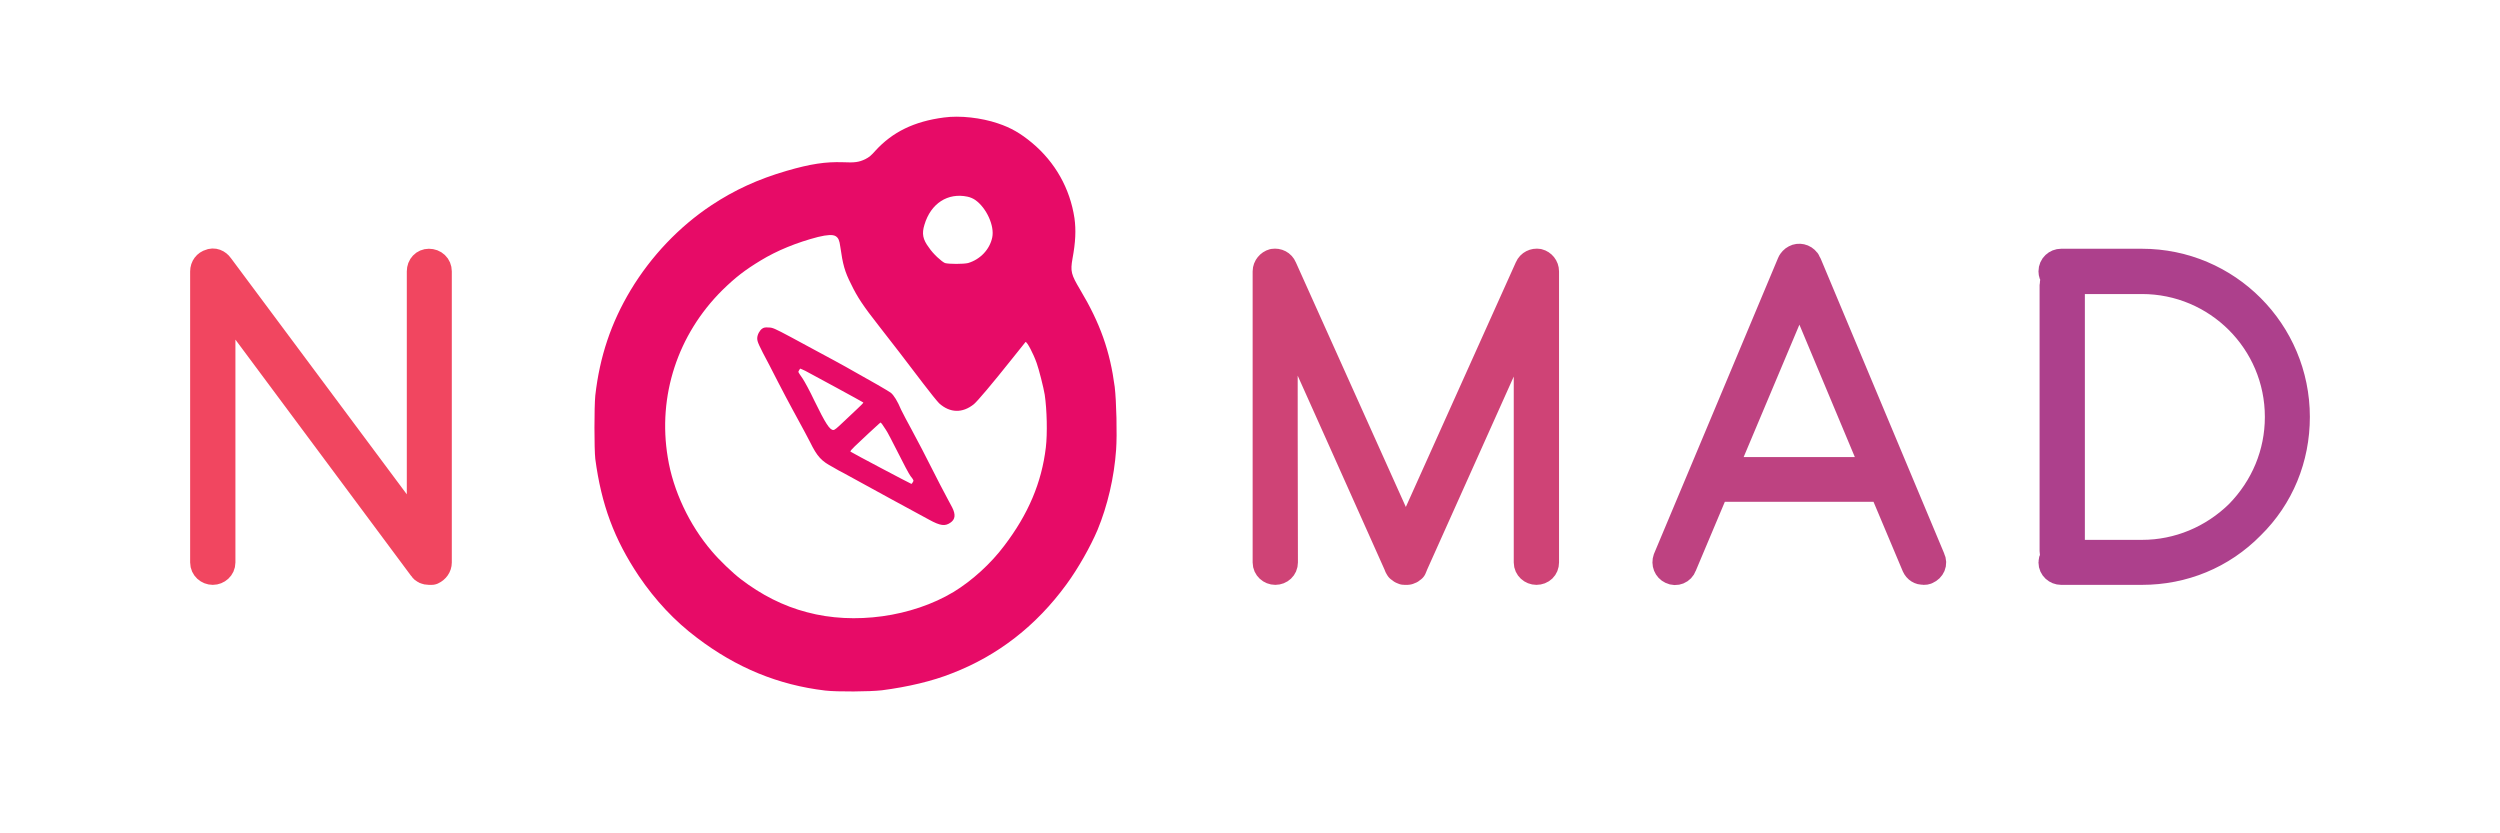 <svg version="1.2" xmlns="http://www.w3.org/2000/svg" viewBox="0 0 900 300" width="1800" height="600">
	<title>desktopLogo-svg</title>
	<style>
		.s0 { fill: #f14660;stroke: #f14660;stroke-linecap: round;stroke-linejoin: round;stroke-width: 10.9 }
		.s1 { fill: #cf4376;stroke: #cf4376;stroke-linecap: round;stroke-linejoin: round;stroke-width: 10.9 }
		.s2 { fill: #be4281;stroke: #be4281;stroke-linecap: round;stroke-linejoin: round;stroke-width: 10.9 }
		.s3 { fill: #ad408c;stroke: #ad408c;stroke-linecap: round;stroke-linejoin: round;stroke-width: 10.9 }
		.s4 { fill: #e70b67 }
	</style>
	<g id="logo-group">
		<g id="logo-center">
			<g id="title">
				<path id="path574114" class="s0" d="m157.2 97.7v104.8c0 1.1-0.7 2.1-1.8 2.6h-1c-0.8 0-1.6-0.3-2-1l-73.1-98.3v96.7c0 1.5-1.3 2.6-2.7 2.6-1.4 0-2.7-1.1-2.7-2.6v-104.8c0-1.3 0.8-2.3 1.9-2.6 1-0.5 2.2 0 2.9 1l73.2 98.3v-96.7c0-1.6 1.1-2.7 2.5-2.7 1.6 0 2.8 1.1 2.8 2.7z"/>
				<path id="path574118" class="s1" d="m555.8 97.7v104.8c0 1.5-1.1 2.6-2.7 2.6-1.4 0-2.7-1.1-2.7-2.6v-92.4l-41.9 93.4v0.1c-0.1 0.2-0.1 0.4-0.3 0.5v0.2c-0.2 0.1-0.3 0.3-0.6 0.3 0 0.2 0 0.2-0.2 0.2l-0.2 0.1c-0.1 0-0.1 0-0.3 0 0 0 0 0.2-0.1 0.2h-0.7-0.6c-0.2 0-0.2-0.2-0.2-0.2h-0.3l-0.2-0.1c-0.1 0-0.1 0-0.1-0.2-0.2 0-0.5-0.2-0.5-0.3-0.2 0-0.2-0.2-0.2-0.2l-0.3-0.5c0 0 0 0 0-0.1 0 0-41.7-93.3-41.9-93.4-0.2-0.1 0 92.4 0 92.4 0 1.5-1.2 2.6-2.7 2.6-1.4 0-2.7-1.1-2.7-2.6v-104.8c0-1.3 1-2.4 2.1-2.7 1.3-0.2 2.5 0.4 3 1.6l44.6 99.2 44.6-99.2c0.5-1.2 1.8-1.8 3-1.6 1.2 0.3 2.1 1.4 2.1 2.7z"/>
				<path id="path574120" fill-rule="evenodd" class="s2" d="m693.5 204.9c-0.3 0.2-0.6 0.2-1 0.2-1.1 0-2-0.5-2.5-1.6l-12.8-30.4q0.1-0.3 0.1-0.6c0-0.9-0.5-1.7-1.2-2.1l-28.3-67.6-28.3 67.2c-1.3 0.1-2.4 1.2-2.4 2.5 0 0.7 0.2 1.3 0.6 1.8l-12.3 29.2c-0.5 1.4-2.1 2.1-3.5 1.4-1.3-0.6-1.9-2.1-1.4-3.5 0 0 44.2-105.3 44.7-106.6 0.3-0.5 0.7-1 1.3-1.3 1.1-0.6 2.6-0.3 3.4 0.8 0 0 0.1 0 0.1 0.2 0.2 0.3 0.3 0.5 0.5 0.9l44.4 106c0.7 1.4 0 2.9-1.4 3.5zm-18.9-34.9h-54.8q-0.1 0-0.3 0l-1.8 4.3c0.5 0.6 1.3 0.9 2.1 0.9h54.8c1.4 0 2.4-0.8 2.6-2.1l-1.1-2.7q-0.6-0.4-1.5-0.4z"/>
				<path id="path574122" fill-rule="evenodd" class="s3" d="m826.1 150.1c0 14.7-5.6 28.5-16.1 38.8-10.4 10.6-24.2 16.2-38.9 16.2h-29.1c-1.4 0-2.7-1.1-2.7-2.6 0-0.9 0.5-1.7 1.1-2.2 0.5 0.5 1.2 0.8 2 0.8 1 0 1.9-0.5 2.3-1.3h26.4c13.3 0 25.8-5.3 35.2-14.5 9.3-9.5 14.5-21.9 14.5-35.2 0-27.5-22.3-49.7-49.7-49.7h-27.1c-0.5-0.3-1-0.5-1.6-0.5q-0.7 0-1.3 0.3c-1-0.4-1.8-1.4-1.8-2.5 0-1.6 1.3-2.7 2.7-2.7h29.1c30.4 0 55 24.7 55 55.1zm-84.1 49.7h2.7q0.4-0.6 0.4-1.4v-95.8c0-0.9-0.4-1.7-1.1-2.2h-2q-0.4 0-0.9-0.2c-0.8 0.5-1.4 1.4-1.4 2.4v95.8c0 0.8 0.3 1.4 0.7 1.9 0.5-0.3 1.1-0.5 1.6-0.5z"/>
			</g>
		</g>
	</g>
	<path id="Layer" fill-rule="evenodd" class="s4" d="m359.2 44.4c4.8 1.6 8.2 3.6 12.3 7 8.4 7 13.7 16.5 15.3 27.1 0.6 4.3 0.4 8.7-0.7 14.6-0.8 4.6-0.5 5.7 2.7 11.1 7.3 12.2 10.8 22.2 12.5 35.1 0.6 5 0.9 17.2 0.5 22.6-0.7 10-3.1 20.2-6.7 28.9-2.5 5.9-7 13.9-11.2 19.6-10.8 14.8-24.6 25.6-41.2 32-7 2.8-15.9 4.9-25.2 6.1-4.3 0.5-16.1 0.6-20.4 0.1-16.9-2-32-8.2-46.2-19-8-6-15-13.5-20.9-22.2-8.9-13.3-13.5-25.7-15.7-42.2-0.4-3.6-0.4-18.7 0-22.8 1.6-14.1 5.7-26.2 12.7-37.9 7.4-12.3 17.5-22.9 29.1-30.6 8.3-5.5 16.8-9.4 27.1-12.4 8.6-2.5 14-3.3 20.2-3.1 4.3 0.2 5.8 0 8.1-1.1 1.4-0.7 2.2-1.4 3.6-3 6.2-6.8 14-10.6 24.7-12 5.8-0.8 13.5 0.1 19.4 2.1zm-26.4 36.5c-1 3.2-0.6 5.3 1.6 8.2 1.5 2.3 4.6 5.1 5.8 5.6 1.4 0.4 6.6 0.4 8.3 0 4.4-1.3 7.8-4.9 8.7-9.2 0.9-4.2-2.1-10.7-6.1-13.5-0.7-0.5-1.8-1-2.8-1.2-7.1-1.5-13.2 2.4-15.5 10.1zm-38.3 4.4c-7.7 2-14.8 4.9-20.7 8.5-5.6 3.4-9 6-13.8 10.7-16 15.9-23.3 38-19.6 60.2 1.9 11.9 7.8 24.4 15.9 33.8 2.6 3.1 7.5 7.8 10.4 10 7.3 5.6 15.3 9.7 23.8 11.9 17 4.6 37.8 1.7 52.8-7.3 6.7-4.1 13.4-10.2 18.2-16.6 8.7-11.4 13.5-22.8 15-35.4 0.6-5 0.4-13.6-0.4-19-0.4-2.5-2.1-9.2-2.9-11.4-1.2-3.4-3.4-7.6-4-7.6 0 0-2.2 2.7-4.8 6-7.4 9.3-12.5 15.3-13.8 16.4-4.1 3.3-8.6 3.2-12.5-0.3-0.7-0.7-3.3-3.9-5.8-7.2-5.3-7-11.9-15.6-16-20.8-5.5-7-7.7-10.3-9.9-14.9-2.3-4.5-3-7.1-3.9-13.5-0.3-2.3-0.7-3.2-1.7-3.8-1-0.6-3-0.5-6.3 0.3zm-17.8 32.6c1.4 0 2.1 0.3 8.1 3.5 3.6 2 7.5 4 8.7 4.7 2.1 1.1 11.7 6.3 13.7 7.5 5.8 3.2 12.9 7.3 13.5 7.8 1.1 0.9 2.4 3 3.7 6.1 0.7 1.4 2.4 4.7 3.8 7.2 2.5 4.6 4.1 7.7 10.2 19.7 2 3.7 3.9 7.5 4.4 8.3 1.3 2.6 1.1 4.3-0.7 5.5-1.9 1.3-3.6 1.1-7.6-1.1-1.7-0.9-23.6-12.8-30.8-16.8-0.9-0.4-2.6-1.4-3.8-2.1-4.2-2.2-5.7-3.8-8.3-9.1-0.8-1.6-2.6-4.9-3.9-7.3-1.3-2.4-3.5-6.4-4.8-8.9-1.3-2.5-4-7.6-5.9-11.4-4-7.5-4.4-8.5-4.4-9.7 0-1.3 0.9-2.9 1.8-3.5 0.6-0.4 1.1-0.5 2.3-0.4zm11.4 14.8c-0.1 0-0.7 1-0.7 1.2 0 0.1 0.7 1.2 1.5 2.3 0.8 1.2 2.7 4.7 4.2 7.9 4.1 8.4 5.6 10.7 6.9 10.7 0.5 0 1.3-0.7 3.3-2.6 1.5-1.4 3.8-3.6 5.2-4.9 1.3-1.2 2.4-2.3 2.3-2.4-0.2-0.2-18.6-10.2-20.9-11.4-0.9-0.4-1.7-0.8-1.8-0.8zm29.4 19.9l-0.5-0.5-0.6 0.5c-0.7 0.6-6.1 5.6-8.7 8.1-1.1 1.1-1.7 1.7-1.5 1.9 0.3 0.3 21.7 11.6 21.9 11.6 0.1 0 0.3-0.2 0.5-0.6 0.4-0.6 0.4-0.7-0.8-2.2-0.6-0.8-2.6-4.6-4.5-8.4-1.9-3.7-3.8-7.5-4.4-8.3-0.5-0.8-1.2-1.8-1.4-2.1z"/>
</svg>
